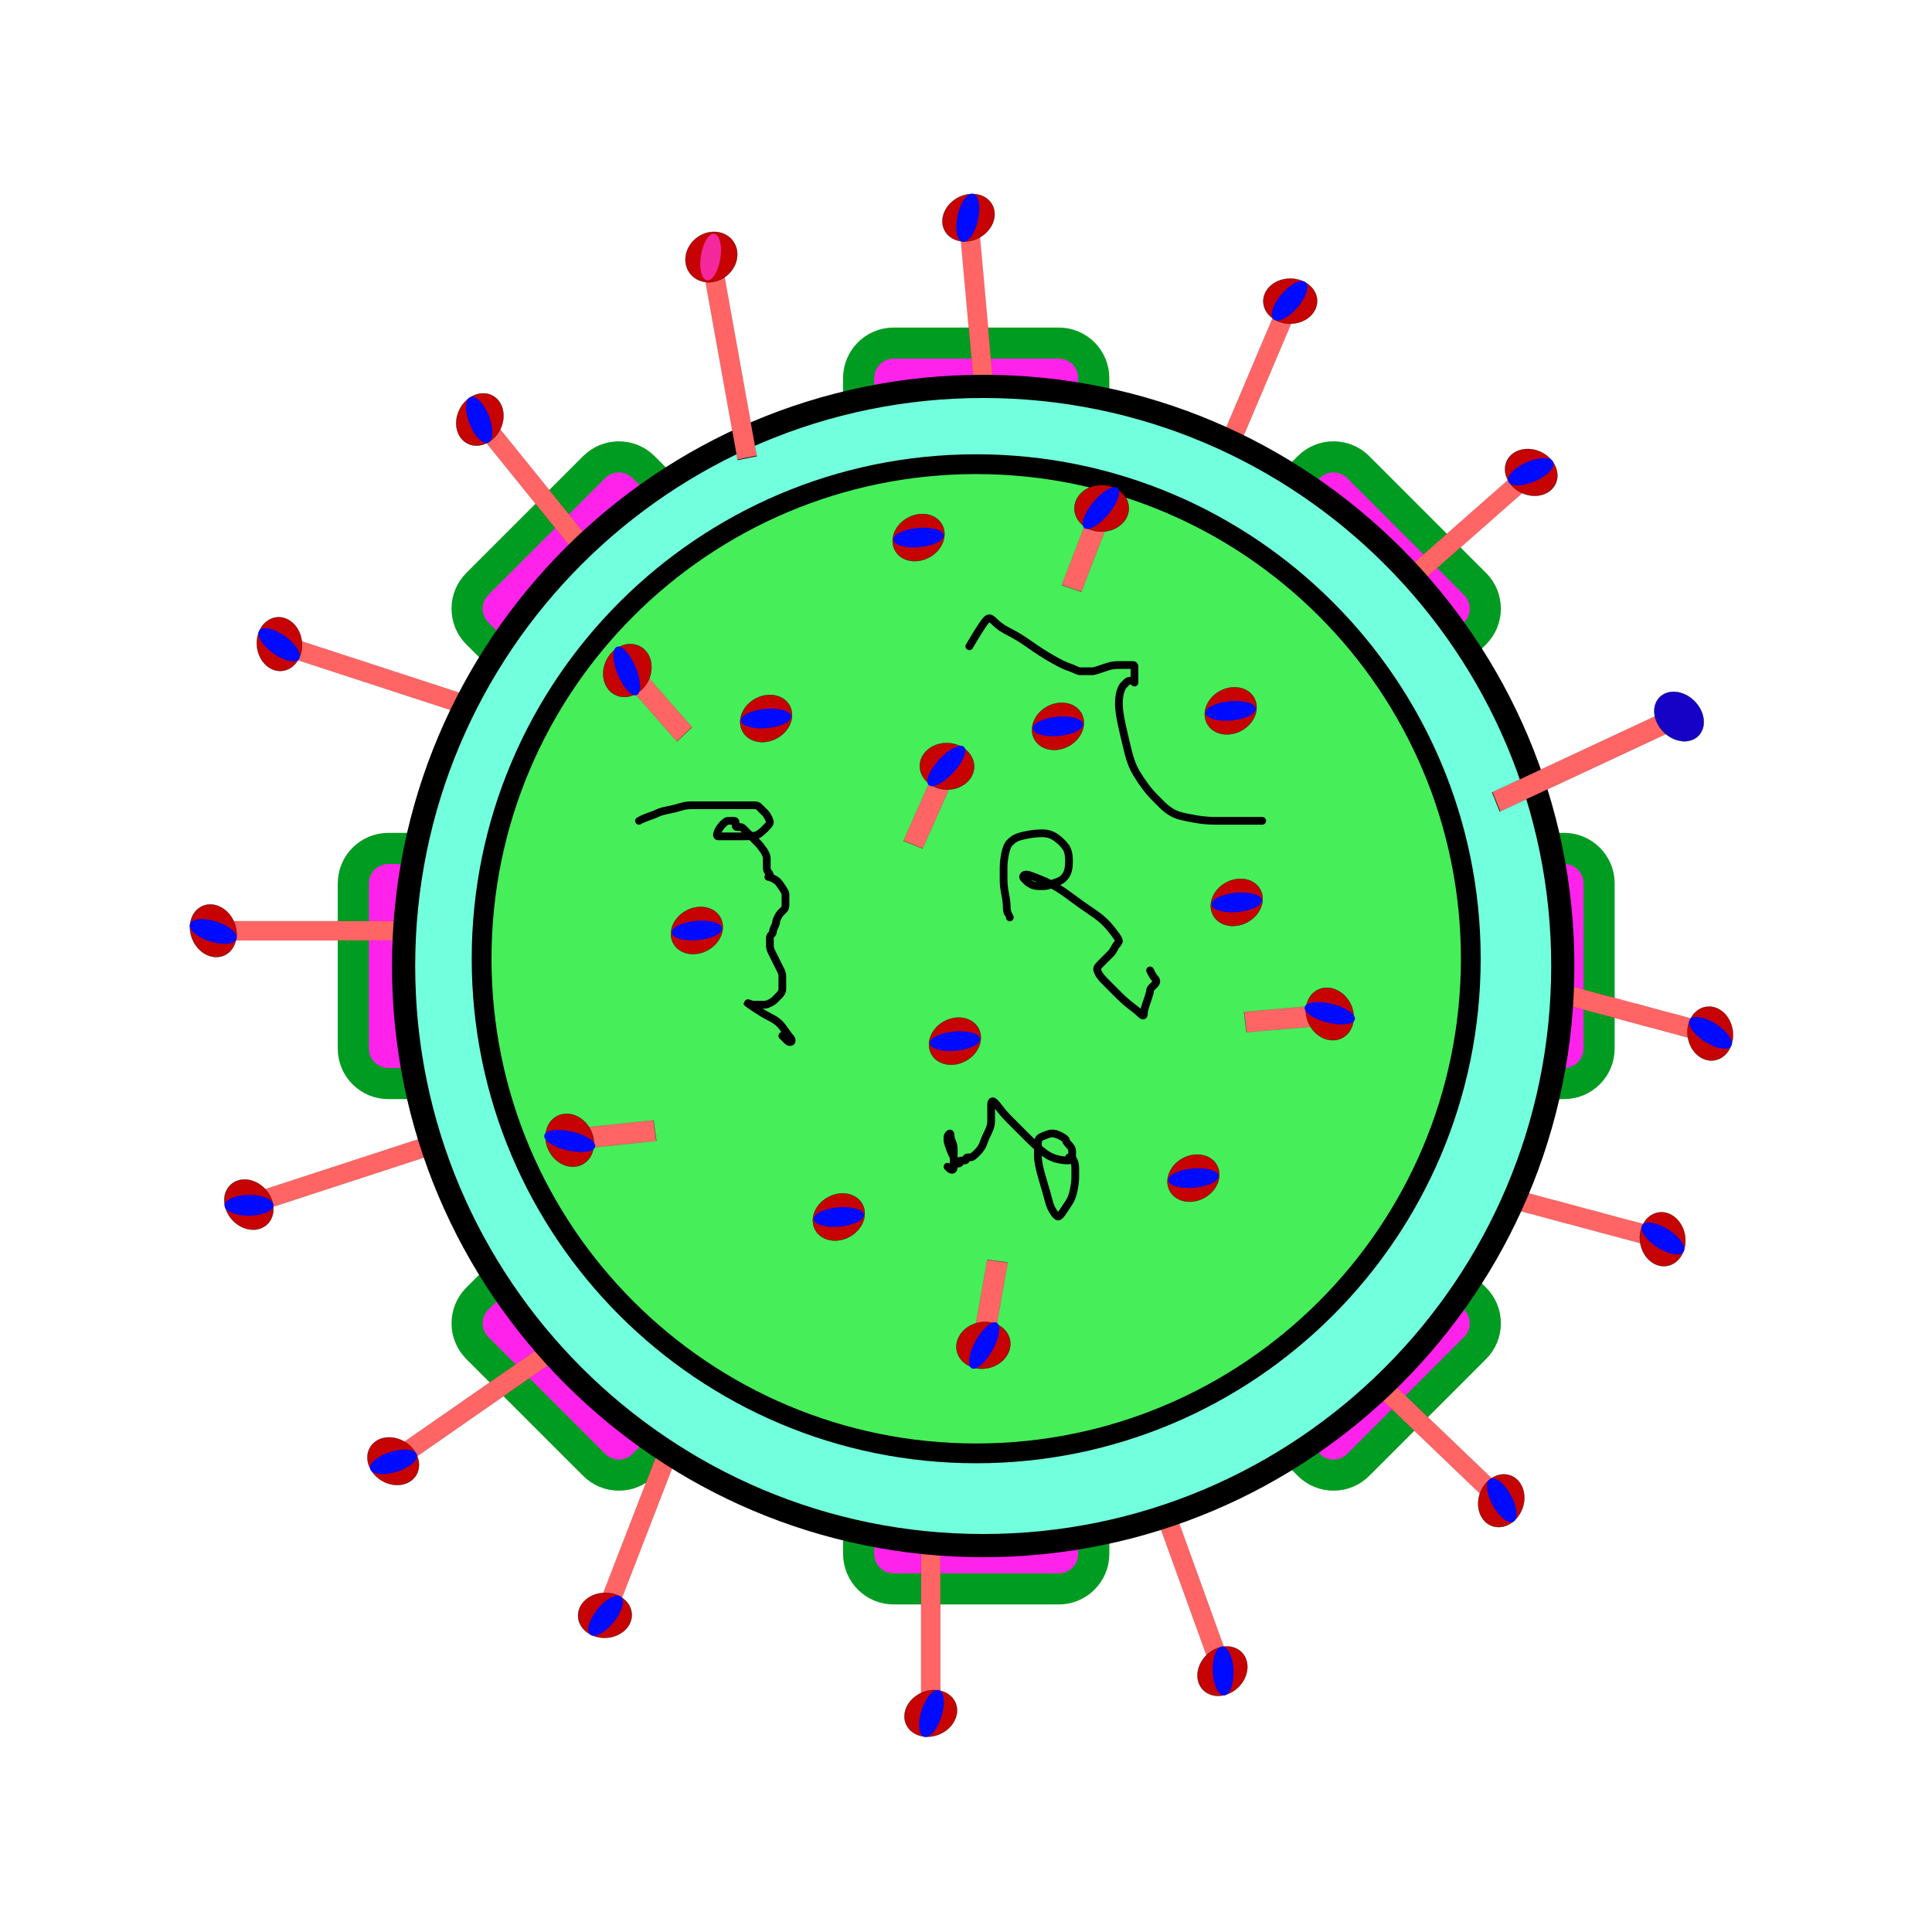 <?xml version="1.0" encoding="UTF-8" standalone="no" ?>
<!DOCTYPE svg PUBLIC "-//W3C//DTD SVG 1.1//EN" "http://www.w3.org/Graphics/SVG/1.1/DTD/svg11.dtd">
<svg xmlns="http://www.w3.org/2000/svg" xmlns:xlink="http://www.w3.org/1999/xlink" version="1.1" width="500" height="500" viewBox="0 0 500 500" xml:space="preserve">
<desc>Created with Fabric.js 4.6.0</desc>
<defs>
</defs>
<g transform="matrix(4.03 0 0 4.03 252.64 250)" id="bhd4nGohdgCaEBeIT55VB"  >
<path style="stroke: rgb(0,156,33); stroke-width: 2; stroke-dasharray: none; stroke-linecap: butt; stroke-dashoffset: 0; stroke-linejoin: miter; stroke-miterlimit: 4; fill: rgb(255,34,235); fill-rule: nonzero; opacity: 1;" vector-effect="non-scaling-stroke"  transform=" translate(-40, -40)" d="M 2.246 47.549 L 13.559 47.549 C 14.398 47.549 15.151 48.073 15.431 48.854 C 15.707 49.619 16.021 50.378 16.366 51.11 C 16.719 51.861 16.558 52.765 15.965 53.358 L 7.965 61.358 C 7.541 61.782 7.307 62.346 7.307 62.946 C 7.307 63.546 7.541 64.11 7.965 64.534 L 15.466 72.035 C 15.89 72.459 16.454 72.693 17.054 72.693 C 17.654 72.693 18.218 72.459 18.642 72.035 L 26.642 64.035 C 27.222 63.455 28.152 63.287 28.89 63.634 C 29.623 63.979 30.383 64.294 31.146 64.568 C 31.926 64.849 32.451 65.602 32.451 66.441 L 32.451 77.754 C 32.451 78.992 33.458 80 34.696 80 L 45.304 80 C 46.542 80 47.55 78.993 47.55 77.754 L 47.55 66.441 C 47.55 65.602 48.074 64.849 48.854 64.568 C 49.618 64.293 50.377 63.979 51.111 63.634 C 51.848 63.287 52.779 63.455 53.359 64.035 L 61.359 72.035 C 61.783 72.459 62.347 72.693 62.947 72.693 C 63.547 72.693 64.111 72.459 64.535 72.035 L 72.036 64.534 C 72.46 64.11 72.694 63.546 72.694 62.946 C 72.694 62.346 72.461 61.782 72.036 61.358 L 64.036 53.358 C 63.443 52.765 63.282 51.861 63.635 51.11 C 63.979 50.378 64.294 49.619 64.569 48.854 C 64.85 48.074 65.603 47.549 66.442 47.549 L 77.755 47.549 C 78.993 47.549 80.001 46.542 80.001 45.303 L 80.001 34.696 C 80.001 33.458 78.994 32.45 77.755 32.45 L 66.441 32.45 C 65.602 32.45 64.849 31.926 64.569 31.145 C 64.293 30.38 63.979 29.621 63.634 28.889 C 63.281 28.138 63.442 27.234 64.035 26.641 L 72.035 18.641 C 72.459 18.217 72.693 17.653 72.693 17.053 C 72.693 16.453 72.459 15.889 72.035 15.465 L 64.534 7.964 C 64.11 7.54 63.546 7.306 62.946 7.306 C 62.346 7.306 61.782 7.54 61.358 7.964 L 53.358 15.964 C 52.778 16.544 51.848 16.712 51.11 16.365 C 50.377 16.02 49.617 15.705 48.854 15.431 C 48.074 15.15 47.549 14.397 47.549 13.558 L 47.549 2.246 C 47.549 1.007 46.542 0 45.304 0 L 34.696 0 C 33.458 0 32.45 1.007 32.45 2.246 L 32.45 13.559 C 32.45 14.398 31.926 15.151 31.146 15.432 C 30.382 15.707 29.623 16.021 28.889 16.366 C 28.152 16.713 27.221 16.545 26.641 15.965 L 18.641 7.965 C 18.217 7.541 17.653 7.307 17.053 7.307 C 16.453 7.307 15.889 7.541 15.465 7.965 L 7.964 15.466 C 7.54 15.89 7.306 16.454 7.306 17.054 C 7.306 17.654 7.539 18.218 7.964 18.642 L 15.964 26.642 C 16.557 27.235 16.718 28.139 16.365 28.89 C 16.021 29.622 15.706 30.381 15.431 31.146 C 15.15 31.926 14.397 32.451 13.558 32.451 L 2.246 32.451 C 1.007 32.451 0 33.458 0 34.696 L 0 45.304 C 0 46.542 1.007 47.549 2.246 47.549 z M 40 27.717 C 46.784 27.717 52.283 33.216 52.283 40 C 52.283 46.784 46.784 52.283 40 52.283 C 33.216 52.283 27.717 46.784 27.717 40 C 27.717 33.216 33.216 27.717 40 27.717 z" stroke-linecap="round" />
</g>
<g transform="matrix(-1 0 0 -1 240.88 421.33)" id="kHhubnODevWu1qW9KseWy"  >
<g style="" vector-effect="non-scaling-stroke"   >
		<g transform="matrix(0.05 0 0 0.5 0 5.3)" id="nSLgAJneGmXhdxNg6vIFZ"  >
<path style="stroke: rgb(0,0,0); stroke-width: 0.33; stroke-dasharray: none; stroke-linecap: butt; stroke-dashoffset: 0; stroke-linejoin: miter; stroke-miterlimit: 4; fill: rgb(255,101,101); fill-rule: nonzero; opacity: 1;" vector-effect="non-scaling-stroke"  transform=" translate(0, 0)" d="M -50 -50 L 50 -50 L 50 50 L -50 50 z" stroke-linecap="round" />
</g>
		<g transform="matrix(0.04 0.11 -0.13 0.05 0 -22.1)" id="aVOWTblaAwhSMB15einoG"  >
<path style="stroke: rgb(0,0,0); stroke-width: 0.5; stroke-dasharray: none; stroke-linecap: butt; stroke-dashoffset: 0; stroke-linejoin: miter; stroke-miterlimit: 4; fill: rgb(198,2,2); fill-rule: nonzero; opacity: 1;" vector-effect="non-scaling-stroke"  transform=" translate(0, 0)" d="M 0 -50 C 27.6 -50 50 -27.6 50 0 C 50 27.6 27.6 50 0 50 C -27.6 50 -50 27.6 -50 0 C -50 -27.6 -27.6 -50 0 -50 z" stroke-linecap="round" />
</g>
		<g transform="matrix(-0.04 0.12 -0.05 -0.02 -0.19 -22.12)" id="9kEraAwZI2Wu5SIgW16mX"  >
<path style="stroke: rgb(0,0,0); stroke-width: 0; stroke-dasharray: none; stroke-linecap: butt; stroke-dashoffset: 0; stroke-linejoin: miter; stroke-miterlimit: 4; fill: rgb(0,10,255); fill-rule: nonzero; opacity: 1;" vector-effect="non-scaling-stroke"  transform=" translate(0, 0)" d="M 0 -50 C 27.6 -50 50 -27.6 50 0 C 50 27.6 27.6 50 0 50 C -27.6 50 -50 27.6 -50 0 C -50 -27.6 -27.6 -50 0 -50 z" stroke-linecap="round" />
</g>
</g>
</g>
<g transform="matrix(0.31 -0.95 0.95 0.31 93.31 173.54)" id="SCatB7tv_Hs4NQ0nlsCys"  >
<g style="" vector-effect="non-scaling-stroke"   >
		<g transform="matrix(0.05 0 0 0.5 0 5.3)" id="BnQeP8KNxg7gZVMpMrneC"  >
<path style="stroke: rgb(0,0,0); stroke-width: 0.33; stroke-dasharray: none; stroke-linecap: butt; stroke-dashoffset: 0; stroke-linejoin: miter; stroke-miterlimit: 4; fill: rgb(255,101,101); fill-rule: nonzero; opacity: 1;" vector-effect="non-scaling-stroke"  transform=" translate(0, 0)" d="M -50 -50 L 50 -50 L 50 50 L -50 50 z" stroke-linecap="round" />
</g>
		<g transform="matrix(0.04 0.11 -0.13 0.05 0 -22.1)" id="vQ6GTkmYfGyMbwul6_Vuq"  >
<path style="stroke: rgb(0,0,0); stroke-width: 0.5; stroke-dasharray: none; stroke-linecap: butt; stroke-dashoffset: 0; stroke-linejoin: miter; stroke-miterlimit: 4; fill: rgb(198,2,2); fill-rule: nonzero; opacity: 1;" vector-effect="non-scaling-stroke"  transform=" translate(0, 0)" d="M 0 -50 C 27.6 -50 50 -27.6 50 0 C 50 27.6 27.6 50 0 50 C -27.6 50 -50 27.6 -50 0 C -50 -27.6 -27.6 -50 0 -50 z" stroke-linecap="round" />
</g>
		<g transform="matrix(-0.04 0.12 -0.05 -0.02 -0.19 -22.12)" id="o5OKtnpaGbTvvO3-vHrxo"  >
<path style="stroke: rgb(0,0,0); stroke-width: 0; stroke-dasharray: none; stroke-linecap: butt; stroke-dashoffset: 0; stroke-linejoin: miter; stroke-miterlimit: 4; fill: rgb(0,10,255); fill-rule: nonzero; opacity: 1;" vector-effect="non-scaling-stroke"  transform=" translate(0, 0)" d="M 0 -50 C 27.6 -50 50 -27.6 50 0 C 50 27.6 27.6 50 0 50 C -27.6 50 -50 27.6 -50 0 C -50 -27.6 -27.6 -50 0 -50 z" stroke-linecap="round" />
</g>
</g>
</g>
<g transform="matrix(-0.31 -0.95 0.95 -0.31 85.4 304.9)" id="tVqwgmXOmqEu_w45zOkJD"  >
<g style="" vector-effect="non-scaling-stroke"   >
		<g transform="matrix(0.05 0 0 0.5 0 5.3)" id="monG1tuGraDyhuFnCrdxA"  >
<path style="stroke: rgb(0,0,0); stroke-width: 0.33; stroke-dasharray: none; stroke-linecap: butt; stroke-dashoffset: 0; stroke-linejoin: miter; stroke-miterlimit: 4; fill: rgb(255,101,101); fill-rule: nonzero; opacity: 1;" vector-effect="non-scaling-stroke"  transform=" translate(0, 0)" d="M -50 -50 L 50 -50 L 50 50 L -50 50 z" stroke-linecap="round" />
</g>
		<g transform="matrix(0.04 0.11 -0.13 0.05 0 -22.1)" id="jtV4s_EeArZ0fEOHGQzLl"  >
<path style="stroke: rgb(0,0,0); stroke-width: 0.5; stroke-dasharray: none; stroke-linecap: butt; stroke-dashoffset: 0; stroke-linejoin: miter; stroke-miterlimit: 4; fill: rgb(198,2,2); fill-rule: nonzero; opacity: 1;" vector-effect="non-scaling-stroke"  transform=" translate(0, 0)" d="M 0 -50 C 27.6 -50 50 -27.6 50 0 C 50 27.6 27.6 50 0 50 C -27.6 50 -50 27.6 -50 0 C -50 -27.6 -27.6 -50 0 -50 z" stroke-linecap="round" />
</g>
		<g transform="matrix(-0.04 0.12 -0.05 -0.02 -0.19 -22.12)" id="sg-Q-vt7C4QNtLbdSKSxe"  >
<path style="stroke: rgb(0,0,0); stroke-width: 0; stroke-dasharray: none; stroke-linecap: butt; stroke-dashoffset: 0; stroke-linejoin: miter; stroke-miterlimit: 4; fill: rgb(0,10,255); fill-rule: nonzero; opacity: 1;" vector-effect="non-scaling-stroke"  transform=" translate(0, 0)" d="M 0 -50 C 27.6 -50 50 -27.6 50 0 C 50 27.6 27.6 50 0 50 C -27.6 50 -50 27.6 -50 0 C -50 -27.6 -27.6 -50 0 -50 z" stroke-linecap="round" />
</g>
</g>
</g>
<g transform="matrix(-0.57 -0.82 0.82 -0.57 119.88 365.56)" id="Gb-kHjEYS0BE3cwspL85F"  >
<g style="" vector-effect="non-scaling-stroke"   >
		<g transform="matrix(0.05 0 0 0.5 0 5.3)" id="oMVFw9gdgA4Q8a6_gTkX9"  >
<path style="stroke: rgb(0,0,0); stroke-width: 0.33; stroke-dasharray: none; stroke-linecap: butt; stroke-dashoffset: 0; stroke-linejoin: miter; stroke-miterlimit: 4; fill: rgb(255,101,101); fill-rule: nonzero; opacity: 1;" vector-effect="non-scaling-stroke"  transform=" translate(0, 0)" d="M -50 -50 L 50 -50 L 50 50 L -50 50 z" stroke-linecap="round" />
</g>
		<g transform="matrix(0.04 0.11 -0.13 0.05 0 -22.1)" id="nuzg6YRFaUE5wR96OmDnK"  >
<path style="stroke: rgb(0,0,0); stroke-width: 0.5; stroke-dasharray: none; stroke-linecap: butt; stroke-dashoffset: 0; stroke-linejoin: miter; stroke-miterlimit: 4; fill: rgb(198,2,2); fill-rule: nonzero; opacity: 1;" vector-effect="non-scaling-stroke"  transform=" translate(0, 0)" d="M 0 -50 C 27.6 -50 50 -27.6 50 0 C 50 27.6 27.6 50 0 50 C -27.6 50 -50 27.6 -50 0 C -50 -27.6 -27.6 -50 0 -50 z" stroke-linecap="round" />
</g>
		<g transform="matrix(-0.04 0.12 -0.05 -0.02 -0.19 -22.12)" id="Tg8GXYTuc_xm8uRFiRLWd"  >
<path style="stroke: rgb(0,0,0); stroke-width: 0; stroke-dasharray: none; stroke-linecap: butt; stroke-dashoffset: 0; stroke-linejoin: miter; stroke-miterlimit: 4; fill: rgb(0,10,255); fill-rule: nonzero; opacity: 1;" vector-effect="non-scaling-stroke"  transform=" translate(0, 0)" d="M 0 -50 C 27.6 -50 50 -27.6 50 0 C 50 27.6 27.6 50 0 50 C -27.6 50 -50 27.6 -50 0 C -50 -27.6 -27.6 -50 0 -50 z" stroke-linecap="round" />
</g>
</g>
</g>
<g transform="matrix(-0.93 -0.36 0.36 -0.93 164.51 397.49)" id="n51gSsYPzzzcTxDWhgSCf"  >
<g style="" vector-effect="non-scaling-stroke"   >
		<g transform="matrix(0.05 0 0 0.5 0 5.3)" id="hGNbD4Ra3lhqulVVJJ155"  >
<path style="stroke: rgb(0,0,0); stroke-width: 0.33; stroke-dasharray: none; stroke-linecap: butt; stroke-dashoffset: 0; stroke-linejoin: miter; stroke-miterlimit: 4; fill: rgb(255,101,101); fill-rule: nonzero; opacity: 1;" vector-effect="non-scaling-stroke"  transform=" translate(0, 0)" d="M -50 -50 L 50 -50 L 50 50 L -50 50 z" stroke-linecap="round" />
</g>
		<g transform="matrix(0.04 0.11 -0.13 0.05 0 -22.1)" id="1uHX5ZvCOIDIhh96VwC4f"  >
<path style="stroke: rgb(0,0,0); stroke-width: 0.5; stroke-dasharray: none; stroke-linecap: butt; stroke-dashoffset: 0; stroke-linejoin: miter; stroke-miterlimit: 4; fill: rgb(198,2,2); fill-rule: nonzero; opacity: 1;" vector-effect="non-scaling-stroke"  transform=" translate(0, 0)" d="M 0 -50 C 27.6 -50 50 -27.6 50 0 C 50 27.6 27.6 50 0 50 C -27.6 50 -50 27.6 -50 0 C -50 -27.6 -27.6 -50 0 -50 z" stroke-linecap="round" />
</g>
		<g transform="matrix(-0.04 0.12 -0.05 -0.02 -0.19 -22.12)" id="cWGQZOHCEqC5ZQU8L9pL8"  >
<path style="stroke: rgb(0,0,0); stroke-width: 0; stroke-dasharray: none; stroke-linecap: butt; stroke-dashoffset: 0; stroke-linejoin: miter; stroke-miterlimit: 4; fill: rgb(0,10,255); fill-rule: nonzero; opacity: 1;" vector-effect="non-scaling-stroke"  transform=" translate(0, 0)" d="M 0 -50 C 27.6 -50 50 -27.6 50 0 C 50 27.6 27.6 50 0 50 C -27.6 50 -50 27.6 -50 0 C -50 -27.6 -27.6 -50 0 -50 z" stroke-linecap="round" />
</g>
</g>
</g>
<g transform="matrix(0 -1 1 0 77.3 240.88)" id="zRSf9Xky3Ce7u9HKqvMwl"  >
<g style="" vector-effect="non-scaling-stroke"   >
		<g transform="matrix(0.05 0 0 0.5 0 5.3)" id="glcBKwaNOniUupSGWrUog"  >
<path style="stroke: rgb(0,0,0); stroke-width: 0.33; stroke-dasharray: none; stroke-linecap: butt; stroke-dashoffset: 0; stroke-linejoin: miter; stroke-miterlimit: 4; fill: rgb(255,101,101); fill-rule: nonzero; opacity: 1;" vector-effect="non-scaling-stroke"  transform=" translate(0, 0)" d="M -50 -50 L 50 -50 L 50 50 L -50 50 z" stroke-linecap="round" />
</g>
		<g transform="matrix(0.04 0.11 -0.13 0.05 0 -22.1)" id="pJOommMcNhGVdMajFy90x"  >
<path style="stroke: rgb(0,0,0); stroke-width: 0.5; stroke-dasharray: none; stroke-linecap: butt; stroke-dashoffset: 0; stroke-linejoin: miter; stroke-miterlimit: 4; fill: rgb(198,2,2); fill-rule: nonzero; opacity: 1;" vector-effect="non-scaling-stroke"  transform=" translate(0, 0)" d="M 0 -50 C 27.6 -50 50 -27.6 50 0 C 50 27.6 27.6 50 0 50 C -27.6 50 -50 27.6 -50 0 C -50 -27.6 -27.6 -50 0 -50 z" stroke-linecap="round" />
</g>
		<g transform="matrix(-0.04 0.12 -0.05 -0.02 -0.19 -22.12)" id="CoaebZIlbiEmNjmayqJ0f"  >
<path style="stroke: rgb(0,0,0); stroke-width: 0; stroke-dasharray: none; stroke-linecap: butt; stroke-dashoffset: 0; stroke-linejoin: miter; stroke-miterlimit: 4; fill: rgb(0,10,255); fill-rule: nonzero; opacity: 1;" vector-effect="non-scaling-stroke"  transform=" translate(0, 0)" d="M 0 -50 C 27.6 -50 50 -27.6 50 0 C 50 27.6 27.6 50 0 50 C -27.6 50 -50 27.6 -50 0 C -50 -27.6 -27.6 -50 0 -50 z" stroke-linecap="round" />
</g>
</g>
</g>
<g transform="matrix(-0.94 0.34 -0.34 -0.94 308.85 411.72)" id="BWZkF4lwXZUBT0BKUuk69"  >
<g style="" vector-effect="non-scaling-stroke"   >
		<g transform="matrix(0.05 0 0 0.5 0 5.3)" id="gR1BjTFTaEbQlrimpzQU5"  >
<path style="stroke: rgb(0,0,0); stroke-width: 0.33; stroke-dasharray: none; stroke-linecap: butt; stroke-dashoffset: 0; stroke-linejoin: miter; stroke-miterlimit: 4; fill: rgb(255,101,101); fill-rule: nonzero; opacity: 1;" vector-effect="non-scaling-stroke"  transform=" translate(0, 0)" d="M -50 -50 L 50 -50 L 50 50 L -50 50 z" stroke-linecap="round" />
</g>
		<g transform="matrix(0.04 0.11 -0.13 0.05 0 -22.1)" id="p3z_3Jmcw1YYf46tehKLz"  >
<path style="stroke: rgb(0,0,0); stroke-width: 0.5; stroke-dasharray: none; stroke-linecap: butt; stroke-dashoffset: 0; stroke-linejoin: miter; stroke-miterlimit: 4; fill: rgb(198,2,2); fill-rule: nonzero; opacity: 1;" vector-effect="non-scaling-stroke"  transform=" translate(0, 0)" d="M 0 -50 C 27.6 -50 50 -27.6 50 0 C 50 27.6 27.6 50 0 50 C -27.6 50 -50 27.6 -50 0 C -50 -27.6 -27.6 -50 0 -50 z" stroke-linecap="round" />
</g>
		<g transform="matrix(-0.04 0.12 -0.05 -0.02 -0.19 -22.12)" id="SOmr4ZZ-91dxj5dmToFhU"  >
<path style="stroke: rgb(0,0,0); stroke-width: 0; stroke-dasharray: none; stroke-linecap: butt; stroke-dashoffset: 0; stroke-linejoin: miter; stroke-miterlimit: 4; fill: rgb(0,10,255); fill-rule: nonzero; opacity: 1;" vector-effect="non-scaling-stroke"  transform=" translate(0, 0)" d="M 0 -50 C 27.6 -50 50 -27.6 50 0 C 50 27.6 27.6 50 0 50 C -27.6 50 -50 27.6 -50 0 C -50 -27.6 -27.6 -50 0 -50 z" stroke-linecap="round" />
</g>
</g>
</g>
<g transform="matrix(-0.69 0.72 -0.72 -0.69 372.61 373.14)" id="QcOc8dZjoNKc6hKXLMFeE"  >
<g style="" vector-effect="non-scaling-stroke"   >
		<g transform="matrix(0.05 0 0 0.5 0 5.3)" id="QPIhppzanZRBqmYPBVl2e"  >
<path style="stroke: rgb(0,0,0); stroke-width: 0.33; stroke-dasharray: none; stroke-linecap: butt; stroke-dashoffset: 0; stroke-linejoin: miter; stroke-miterlimit: 4; fill: rgb(255,101,101); fill-rule: nonzero; opacity: 1;" vector-effect="non-scaling-stroke"  transform=" translate(0, 0)" d="M -50 -50 L 50 -50 L 50 50 L -50 50 z" stroke-linecap="round" />
</g>
		<g transform="matrix(0.04 0.11 -0.13 0.05 0 -22.1)" id="bxMLoo2Pfhog9_C73RmQR"  >
<path style="stroke: rgb(0,0,0); stroke-width: 0.5; stroke-dasharray: none; stroke-linecap: butt; stroke-dashoffset: 0; stroke-linejoin: miter; stroke-miterlimit: 4; fill: rgb(198,2,2); fill-rule: nonzero; opacity: 1;" vector-effect="non-scaling-stroke"  transform=" translate(0, 0)" d="M 0 -50 C 27.6 -50 50 -27.6 50 0 C 50 27.6 27.6 50 0 50 C -27.6 50 -50 27.6 -50 0 C -50 -27.6 -27.6 -50 0 -50 z" stroke-linecap="round" />
</g>
		<g transform="matrix(-0.04 0.12 -0.05 -0.02 -0.19 -22.12)" id="Y8pCuJjHVfDCb-ihs4s1F"  >
<path style="stroke: rgb(0,0,0); stroke-width: 0; stroke-dasharray: none; stroke-linecap: butt; stroke-dashoffset: 0; stroke-linejoin: miter; stroke-miterlimit: 4; fill: rgb(0,10,255); fill-rule: nonzero; opacity: 1;" vector-effect="non-scaling-stroke"  transform=" translate(0, 0)" d="M 0 -50 C 27.6 -50 50 -27.6 50 0 C 50 27.6 27.6 50 0 50 C -27.6 50 -50 27.6 -50 0 C -50 -27.6 -27.6 -50 0 -50 z" stroke-linecap="round" />
</g>
</g>
</g>
<g transform="matrix(-0.26 0.97 -0.97 -0.26 408.85 314.96)" id="NuvEsynON_ztLK3dy9asw"  >
<g style="" vector-effect="non-scaling-stroke"   >
		<g transform="matrix(0.05 0 0 0.5 0 5.3)" id="1BhoCtEpn6pgTaoo8WGAx"  >
<path style="stroke: rgb(0,0,0); stroke-width: 0.33; stroke-dasharray: none; stroke-linecap: butt; stroke-dashoffset: 0; stroke-linejoin: miter; stroke-miterlimit: 4; fill: rgb(255,101,101); fill-rule: nonzero; opacity: 1;" vector-effect="non-scaling-stroke"  transform=" translate(0, 0)" d="M -50 -50 L 50 -50 L 50 50 L -50 50 z" stroke-linecap="round" />
</g>
		<g transform="matrix(0.04 0.11 -0.13 0.05 0 -22.1)" id="4rFiXDpnZaXW6QIFZa4IM"  >
<path style="stroke: rgb(0,0,0); stroke-width: 0.5; stroke-dasharray: none; stroke-linecap: butt; stroke-dashoffset: 0; stroke-linejoin: miter; stroke-miterlimit: 4; fill: rgb(198,2,2); fill-rule: nonzero; opacity: 1;" vector-effect="non-scaling-stroke"  transform=" translate(0, 0)" d="M 0 -50 C 27.6 -50 50 -27.6 50 0 C 50 27.6 27.6 50 0 50 C -27.6 50 -50 27.6 -50 0 C -50 -27.6 -27.6 -50 0 -50 z" stroke-linecap="round" />
</g>
		<g transform="matrix(-0.04 0.12 -0.05 -0.02 -0.19 -22.12)" id="KapbvzxsS1B1dosUMChFF"  >
<path style="stroke: rgb(0,0,0); stroke-width: 0; stroke-dasharray: none; stroke-linecap: butt; stroke-dashoffset: 0; stroke-linejoin: miter; stroke-miterlimit: 4; fill: rgb(0,10,255); fill-rule: nonzero; opacity: 1;" vector-effect="non-scaling-stroke"  transform=" translate(0, 0)" d="M 0 -50 C 27.6 -50 50 -27.6 50 0 C 50 27.6 27.6 50 0 50 C -27.6 50 -50 27.6 -50 0 C -50 -27.6 -27.6 -50 0 -50 z" stroke-linecap="round" />
</g>
</g>
</g>
<g transform="matrix(0.66 0.75 -0.75 0.66 379.7 136.84)" id="k6FT3TE7Rxk29ftv7QjlM"  >
<g style="" vector-effect="non-scaling-stroke"   >
		<g transform="matrix(0.05 0 0 0.5 0 5.3)" id="OnkHomEwTabZHhpjHCC0u"  >
<path style="stroke: rgb(0,0,0); stroke-width: 0.33; stroke-dasharray: none; stroke-linecap: butt; stroke-dashoffset: 0; stroke-linejoin: miter; stroke-miterlimit: 4; fill: rgb(255,101,101); fill-rule: nonzero; opacity: 1;" vector-effect="non-scaling-stroke"  transform=" translate(0, 0)" d="M -50 -50 L 50 -50 L 50 50 L -50 50 z" stroke-linecap="round" />
</g>
		<g transform="matrix(0.04 0.11 -0.13 0.05 0 -22.1)" id="qpcAPiRYpVO6Y2lg8S2Li"  >
<path style="stroke: rgb(0,0,0); stroke-width: 0.5; stroke-dasharray: none; stroke-linecap: butt; stroke-dashoffset: 0; stroke-linejoin: miter; stroke-miterlimit: 4; fill: rgb(198,2,2); fill-rule: nonzero; opacity: 1;" vector-effect="non-scaling-stroke"  transform=" translate(0, 0)" d="M 0 -50 C 27.6 -50 50 -27.6 50 0 C 50 27.6 27.6 50 0 50 C -27.6 50 -50 27.6 -50 0 C -50 -27.6 -27.6 -50 0 -50 z" stroke-linecap="round" />
</g>
		<g transform="matrix(-0.04 0.12 -0.05 -0.02 -0.19 -22.12)" id="B78ovhxgqZM15fhEc1eOa"  >
<path style="stroke: rgb(0,0,0); stroke-width: 0; stroke-dasharray: none; stroke-linecap: butt; stroke-dashoffset: 0; stroke-linejoin: miter; stroke-miterlimit: 4; fill: rgb(0,10,255); fill-rule: nonzero; opacity: 1;" vector-effect="non-scaling-stroke"  transform=" translate(0, 0)" d="M 0 -50 C 27.6 -50 50 -27.6 50 0 C 50 27.6 27.6 50 0 50 C -27.6 50 -50 27.6 -50 0 C -50 -27.6 -27.6 -50 0 -50 z" stroke-linecap="round" />
</g>
</g>
</g>
<g transform="matrix(-0.26 0.97 -0.97 -0.26 421.17 261.74)" id="NqfVekjbU8CgGsCRCxnYQ"  >
<g style="" vector-effect="non-scaling-stroke"   >
		<g transform="matrix(0.05 0 0 0.5 0 5.3)" id="CaLig9e_hrOOrfBe8_5hK"  >
<path style="stroke: rgb(0,0,0); stroke-width: 0.33; stroke-dasharray: none; stroke-linecap: butt; stroke-dashoffset: 0; stroke-linejoin: miter; stroke-miterlimit: 4; fill: rgb(255,101,101); fill-rule: nonzero; opacity: 1;" vector-effect="non-scaling-stroke"  transform=" translate(0, 0)" d="M -50 -50 L 50 -50 L 50 50 L -50 50 z" stroke-linecap="round" />
</g>
		<g transform="matrix(0.04 0.11 -0.13 0.05 0 -22.1)" id="NpR6lMkRDaIa3OWiR2KwS"  >
<path style="stroke: rgb(0,0,0); stroke-width: 0.5; stroke-dasharray: none; stroke-linecap: butt; stroke-dashoffset: 0; stroke-linejoin: miter; stroke-miterlimit: 4; fill: rgb(198,2,2); fill-rule: nonzero; opacity: 1;" vector-effect="non-scaling-stroke"  transform=" translate(0, 0)" d="M 0 -50 C 27.6 -50 50 -27.6 50 0 C 50 27.6 27.6 50 0 50 C -27.6 50 -50 27.6 -50 0 C -50 -27.6 -27.6 -50 0 -50 z" stroke-linecap="round" />
</g>
		<g transform="matrix(-0.04 0.12 -0.05 -0.02 -0.19 -22.12)" id="ct7OLUmTn9y9hxuGWsB3p"  >
<path style="stroke: rgb(0,0,0); stroke-width: 0; stroke-dasharray: none; stroke-linecap: butt; stroke-dashoffset: 0; stroke-linejoin: miter; stroke-miterlimit: 4; fill: rgb(0,10,255); fill-rule: nonzero; opacity: 1;" vector-effect="non-scaling-stroke"  transform=" translate(0, 0)" d="M 0 -50 C 27.6 -50 50 -27.6 50 0 C 50 27.6 27.6 50 0 50 C -27.6 50 -50 27.6 -50 0 C -50 -27.6 -27.6 -50 0 -50 z" stroke-linecap="round" />
</g>
</g>
</g>
<g transform="matrix(0.92 0.39 -0.39 0.92 325.29 98.27)" id="mbdg2e_7pXtw_X37gA8qc"  >
<g style="" vector-effect="non-scaling-stroke"   >
		<g transform="matrix(0.05 0 0 0.5 0 5.3)" id="SZ6upQ5hKq82Slc4HZygG"  >
<path style="stroke: rgb(0,0,0); stroke-width: 0.33; stroke-dasharray: none; stroke-linecap: butt; stroke-dashoffset: 0; stroke-linejoin: miter; stroke-miterlimit: 4; fill: rgb(255,101,101); fill-rule: nonzero; opacity: 1;" vector-effect="non-scaling-stroke"  transform=" translate(0, 0)" d="M -50 -50 L 50 -50 L 50 50 L -50 50 z" stroke-linecap="round" />
</g>
		<g transform="matrix(0.04 0.11 -0.13 0.05 0 -22.1)" id="JA-IfdZDAxkWCS2dl6gB5"  >
<path style="stroke: rgb(0,0,0); stroke-width: 0.5; stroke-dasharray: none; stroke-linecap: butt; stroke-dashoffset: 0; stroke-linejoin: miter; stroke-miterlimit: 4; fill: rgb(198,2,2); fill-rule: nonzero; opacity: 1;" vector-effect="non-scaling-stroke"  transform=" translate(0, 0)" d="M 0 -50 C 27.6 -50 50 -27.6 50 0 C 50 27.6 27.6 50 0 50 C -27.6 50 -50 27.6 -50 0 C -50 -27.6 -27.6 -50 0 -50 z" stroke-linecap="round" />
</g>
		<g transform="matrix(-0.04 0.12 -0.05 -0.02 -0.19 -22.12)" id="yNUV4xCfupzFig0yMVA-6"  >
<path style="stroke: rgb(0,0,0); stroke-width: 0; stroke-dasharray: none; stroke-linecap: butt; stroke-dashoffset: 0; stroke-linejoin: miter; stroke-miterlimit: 4; fill: rgb(0,10,255); fill-rule: nonzero; opacity: 1;" vector-effect="non-scaling-stroke"  transform=" translate(0, 0)" d="M 0 -50 C 27.6 -50 50 -27.6 50 0 C 50 27.6 27.6 50 0 50 C -27.6 50 -50 27.6 -50 0 C -50 -27.6 -27.6 -50 0 -50 z" stroke-linecap="round" />
</g>
</g>
</g>
<g transform="matrix(1 -0.09 0.09 1 252.64 78.45)" id="oNk6qPe1Q4rD7dCd1N2m0"  >
<g style="" vector-effect="non-scaling-stroke"   >
		<g transform="matrix(0.05 0 0 0.5 0 5.3)" id="tgFp1nvaHhzPpAWjd9u6c"  >
<path style="stroke: rgb(0,0,0); stroke-width: 0.33; stroke-dasharray: none; stroke-linecap: butt; stroke-dashoffset: 0; stroke-linejoin: miter; stroke-miterlimit: 4; fill: rgb(255,101,101); fill-rule: nonzero; opacity: 1;" vector-effect="non-scaling-stroke"  transform=" translate(0, 0)" d="M -50 -50 L 50 -50 L 50 50 L -50 50 z" stroke-linecap="round" />
</g>
		<g transform="matrix(0.04 0.11 -0.13 0.05 0 -22.1)" id="8pMEDVhqQGXZEJP6GIZEu"  >
<path style="stroke: rgb(0,0,0); stroke-width: 0.5; stroke-dasharray: none; stroke-linecap: butt; stroke-dashoffset: 0; stroke-linejoin: miter; stroke-miterlimit: 4; fill: rgb(198,2,2); fill-rule: nonzero; opacity: 1;" vector-effect="non-scaling-stroke"  transform=" translate(0, 0)" d="M 0 -50 C 27.6 -50 50 -27.6 50 0 C 50 27.6 27.6 50 0 50 C -27.6 50 -50 27.6 -50 0 C -50 -27.6 -27.6 -50 0 -50 z" stroke-linecap="round" />
</g>
		<g transform="matrix(-0.04 0.12 -0.05 -0.02 -0.19 -22.12)" id="SjohpgaZSj3QlzzSgeawz"  >
<path style="stroke: rgb(0,0,0); stroke-width: 0; stroke-dasharray: none; stroke-linecap: butt; stroke-dashoffset: 0; stroke-linejoin: miter; stroke-miterlimit: 4; fill: rgb(0,10,255); fill-rule: nonzero; opacity: 1;" vector-effect="non-scaling-stroke"  transform=" translate(0, 0)" d="M 0 -50 C 27.6 -50 50 -27.6 50 0 C 50 27.6 27.6 50 0 50 C -27.6 50 -50 27.6 -50 0 C -50 -27.6 -27.6 -50 0 -50 z" stroke-linecap="round" />
</g>
</g>
</g>
<g transform="matrix(0.78 -0.63 0.63 0.78 138.11 125.8)" id="O-5EicJoUEWNdNdVqSKUC"  >
<g style="" vector-effect="non-scaling-stroke"   >
		<g transform="matrix(0.05 0 0 0.5 0 5.3)" id="oFRhUA1NmTw3wGnvrmoTA"  >
<path style="stroke: rgb(0,0,0); stroke-width: 0.33; stroke-dasharray: none; stroke-linecap: butt; stroke-dashoffset: 0; stroke-linejoin: miter; stroke-miterlimit: 4; fill: rgb(255,101,101); fill-rule: nonzero; opacity: 1;" vector-effect="non-scaling-stroke"  transform=" translate(0, 0)" d="M -50 -50 L 50 -50 L 50 50 L -50 50 z" stroke-linecap="round" />
</g>
		<g transform="matrix(0.04 0.11 -0.13 0.05 0 -22.1)" id="4xDcUngSJftcFSV74kDRJ"  >
<path style="stroke: rgb(0,0,0); stroke-width: 0.5; stroke-dasharray: none; stroke-linecap: butt; stroke-dashoffset: 0; stroke-linejoin: miter; stroke-miterlimit: 4; fill: rgb(198,2,2); fill-rule: nonzero; opacity: 1;" vector-effect="non-scaling-stroke"  transform=" translate(0, 0)" d="M 0 -50 C 27.6 -50 50 -27.6 50 0 C 50 27.6 27.6 50 0 50 C -27.6 50 -50 27.6 -50 0 C -50 -27.6 -27.6 -50 0 -50 z" stroke-linecap="round" />
</g>
		<g transform="matrix(-0.04 0.12 -0.05 -0.02 -0.19 -22.12)" id="ZWF6aULPT6Pl12MsJ6pCf"  >
<path style="stroke: rgb(0,0,0); stroke-width: 0; stroke-dasharray: none; stroke-linecap: butt; stroke-dashoffset: 0; stroke-linejoin: miter; stroke-miterlimit: 4; fill: rgb(0,10,255); fill-rule: nonzero; opacity: 1;" vector-effect="non-scaling-stroke"  transform=" translate(0, 0)" d="M 0 -50 C 27.6 -50 50 -27.6 50 0 C 50 27.6 27.6 50 0 50 C -27.6 50 -50 27.6 -50 0 C -50 -27.6 -27.6 -50 0 -50 z" stroke-linecap="round" />
</g>
</g>
</g>
<g transform="matrix(3 0 0 3 254.45 250)" id="fnmwoUTWHQVx1VFSqwP6q"  >
<path style="stroke: rgb(0,0,0); stroke-width: 2; stroke-dasharray: none; stroke-linecap: butt; stroke-dashoffset: 0; stroke-linejoin: miter; stroke-miterlimit: 4; fill: rgb(114,255,221); fill-rule: nonzero; opacity: 1;" vector-effect="non-scaling-stroke"  transform=" translate(0, 0)" d="M 0 -50 C 27.6 -50 50 -27.6 50 0 C 50 27.6 27.6 50 0 50 C -27.6 50 -50 27.6 -50 0 C -50 -27.6 -27.6 -50 0 -50 z" stroke-linecap="round" />
</g>
<g transform="matrix(2.56 0 0 2.56 252.64 248.13)" id="6I67NSSAuwZHu_oTOdZBY"  >
<path style="stroke: rgb(0,0,0); stroke-width: 2; stroke-dasharray: none; stroke-linecap: butt; stroke-dashoffset: 0; stroke-linejoin: miter; stroke-miterlimit: 4; fill: rgb(70,238,89); fill-rule: nonzero; opacity: 1;" vector-effect="non-scaling-stroke"  transform=" translate(0, 0)" d="M 0 -50 C 27.6 -50 50 -27.6 50 0 C 50 27.6 27.6 50 0 50 C -27.6 50 -50 27.6 -50 0 C -50 -27.6 -27.6 -50 0 -50 z" stroke-linecap="round" />
</g>
<g transform="matrix(0.05 -0.01 0.09 0.5 188.86 93.5)" id="RVaPSBvw2wjgNyoYBnJr5"  >
<path style="stroke: rgb(0,0,0); stroke-width: 0.33; stroke-dasharray: none; stroke-linecap: butt; stroke-dashoffset: 0; stroke-linejoin: miter; stroke-miterlimit: 4; fill: rgb(255,101,101); fill-rule: nonzero; opacity: 1;" vector-effect="non-scaling-stroke"  transform=" translate(0, 0)" d="M -50 -50 L 50 -50 L 50 50 L -50 50 z" stroke-linecap="round" />
</g>
<g transform="matrix(0.06 0.11 -0.12 0.07 184.1 66.52)" id="2slza5jqTkgpjhUpuUf12"  >
<path style="stroke: rgb(0,0,0); stroke-width: 0.5; stroke-dasharray: none; stroke-linecap: butt; stroke-dashoffset: 0; stroke-linejoin: miter; stroke-miterlimit: 4; fill: rgb(198,2,2); fill-rule: nonzero; opacity: 1;" vector-effect="non-scaling-stroke"  transform=" translate(0, 0)" d="M 0 -50 C 27.6 -50 50 -27.6 50 0 C 50 27.6 27.6 50 0 50 C -27.6 50 -50 27.6 -50 0 C -50 -27.6 -27.6 -50 0 -50 z" stroke-linecap="round" />
</g>
<g transform="matrix(-0.02 0.12 -0.05 -0.01 183.91 66.53)" id="5aB33An8BYYTIIRDltoha"  >
<path style="stroke: rgb(0,0,0); stroke-width: 0; stroke-dasharray: none; stroke-linecap: butt; stroke-dashoffset: 0; stroke-linejoin: miter; stroke-miterlimit: 4; fill: rgb(244,39,157); fill-rule: nonzero; opacity: 1;" vector-effect="non-scaling-stroke"  transform=" translate(0, 0)" d="M 0 -50 C 27.6 -50 50 -27.6 50 0 C 50 27.6 27.6 50 0 50 C -27.6 50 -50 27.6 -50 0 C -50 -27.6 -27.6 -50 0 -50 z" stroke-linecap="round" />
</g>
<g transform="matrix(0.02 0.05 -0.45 0.21 409.7 197.02)" id="QPg_lQHT7rDWdN6ro0177"  >
<path style="stroke: rgb(0,0,0); stroke-width: 0.33; stroke-dasharray: none; stroke-linecap: butt; stroke-dashoffset: 0; stroke-linejoin: miter; stroke-miterlimit: 4; fill: rgb(255,101,101); fill-rule: nonzero; opacity: 1;" vector-effect="non-scaling-stroke"  transform=" translate(0, 0)" d="M -50 -50 L 50 -50 L 50 50 L -50 50 z" stroke-linecap="round" />
</g>
<g transform="matrix(-0.08 0.08 -0.1 -0.1 434.53 185.44)" id="M-5Efb-LKnFOOiF9jkjho"  >
<path style="stroke: rgb(0,0,0); stroke-width: 0.5; stroke-dasharray: none; stroke-linecap: butt; stroke-dashoffset: 0; stroke-linejoin: miter; stroke-miterlimit: 4; fill: rgb(21,2,198); fill-rule: nonzero; opacity: 1;" vector-effect="non-scaling-stroke"  transform=" translate(0, 0)" d="M 0 -50 C 27.6 -50 50 -27.6 50 0 C 50 27.6 27.6 50 0 50 C -27.6 50 -50 27.6 -50 0 C -50 -27.6 -27.6 -50 0 -50 z" stroke-linecap="round" />
</g>
<g transform="matrix(1 0 0 1 320.06 233.54)" id="9sJkR39-bbxbDZIICwn0j"  >
<g style="" vector-effect="non-scaling-stroke"   >
		<g transform="matrix(0.06 0.1 -0.12 0.07 0 0)" id="9xX9liZfh3U1umn66xaoq"  >
<path style="stroke: rgb(0,0,0); stroke-width: 0.5; stroke-dasharray: none; stroke-linecap: butt; stroke-dashoffset: 0; stroke-linejoin: miter; stroke-miterlimit: 4; fill: rgb(198,2,2); fill-rule: nonzero; opacity: 1;" vector-effect="non-scaling-stroke"  transform=" translate(0, 0)" d="M 0 -50 C 27.6 -50 50 -27.6 50 0 C 50 27.6 27.6 50 0 50 C -27.6 50 -50 27.6 -50 0 C -50 -27.6 -27.6 -50 0 -50 z" stroke-linecap="round" />
</g>
		<g transform="matrix(-0.13 0.01 0 -0.05 0 0)" id="OtF-CeJJ0G-MgV_psYZXt"  >
<path style="stroke: rgb(0,0,0); stroke-width: 0; stroke-dasharray: none; stroke-linecap: butt; stroke-dashoffset: 0; stroke-linejoin: miter; stroke-miterlimit: 4; fill: rgb(0,10,255); fill-rule: nonzero; opacity: 1;" vector-effect="non-scaling-stroke"  transform=" translate(0, 0)" d="M 0 -50 C 27.6 -50 50 -27.6 50 0 C 50 27.6 27.6 50 0 50 C -27.6 50 -50 27.6 -50 0 C -50 -27.6 -27.6 -50 0 -50 z" stroke-linecap="round" />
</g>
</g>
</g>
<g transform="matrix(1 0 0 1 198.27 185.95)" id="fms6QuvUxdtroFxbExSm8"  >
<g style="" vector-effect="non-scaling-stroke"   >
		<g transform="matrix(0.06 0.1 -0.12 0.07 0 0)" id="PN_Cb6IPb3I4cJcCthFy5"  >
<path style="stroke: rgb(0,0,0); stroke-width: 0.5; stroke-dasharray: none; stroke-linecap: butt; stroke-dashoffset: 0; stroke-linejoin: miter; stroke-miterlimit: 4; fill: rgb(198,2,2); fill-rule: nonzero; opacity: 1;" vector-effect="non-scaling-stroke"  transform=" translate(0, 0)" d="M 0 -50 C 27.6 -50 50 -27.6 50 0 C 50 27.6 27.6 50 0 50 C -27.6 50 -50 27.6 -50 0 C -50 -27.6 -27.6 -50 0 -50 z" stroke-linecap="round" />
</g>
		<g transform="matrix(-0.13 0.01 0 -0.05 0 0)" id="4iZTepKjVaD49ogVFS19Y"  >
<path style="stroke: rgb(0,0,0); stroke-width: 0; stroke-dasharray: none; stroke-linecap: butt; stroke-dashoffset: 0; stroke-linejoin: miter; stroke-miterlimit: 4; fill: rgb(0,10,255); fill-rule: nonzero; opacity: 1;" vector-effect="non-scaling-stroke"  transform=" translate(0, 0)" d="M 0 -50 C 27.6 -50 50 -27.6 50 0 C 50 27.6 27.6 50 0 50 C -27.6 50 -50 27.6 -50 0 C -50 -27.6 -27.6 -50 0 -50 z" stroke-linecap="round" />
</g>
</g>
</g>
<g transform="matrix(1 0 0 1 273.8 187.98)" id="pK_rlXD_YCKovVP1U0Xoo"  >
<g style="" vector-effect="non-scaling-stroke"   >
		<g transform="matrix(0.06 0.1 -0.12 0.07 0 0)" id="AKJh2Z1AUqxoV85E4txHV"  >
<path style="stroke: rgb(0,0,0); stroke-width: 0.5; stroke-dasharray: none; stroke-linecap: butt; stroke-dashoffset: 0; stroke-linejoin: miter; stroke-miterlimit: 4; fill: rgb(198,2,2); fill-rule: nonzero; opacity: 1;" vector-effect="non-scaling-stroke"  transform=" translate(0, 0)" d="M 0 -50 C 27.6 -50 50 -27.6 50 0 C 50 27.6 27.6 50 0 50 C -27.6 50 -50 27.6 -50 0 C -50 -27.6 -27.6 -50 0 -50 z" stroke-linecap="round" />
</g>
		<g transform="matrix(-0.13 0.01 0 -0.05 0 0)" id="bghni7LtmYFD-0oyVgqzA"  >
<path style="stroke: rgb(0,0,0); stroke-width: 0; stroke-dasharray: none; stroke-linecap: butt; stroke-dashoffset: 0; stroke-linejoin: miter; stroke-miterlimit: 4; fill: rgb(0,10,255); fill-rule: nonzero; opacity: 1;" vector-effect="non-scaling-stroke"  transform=" translate(0, 0)" d="M 0 -50 C 27.6 -50 50 -27.6 50 0 C 50 27.6 27.6 50 0 50 C -27.6 50 -50 27.6 -50 0 C -50 -27.6 -27.6 -50 0 -50 z" stroke-linecap="round" />
</g>
</g>
</g>
<g transform="matrix(1 0 0 1 247.13 269.45)" id="DQMx5ibAdCiz9yhrfD1Rd"  >
<g style="" vector-effect="non-scaling-stroke"   >
		<g transform="matrix(0.06 0.1 -0.12 0.07 0 0)" id="BNuHTbOtC6hlbvydbZd3H"  >
<path style="stroke: rgb(0,0,0); stroke-width: 0.5; stroke-dasharray: none; stroke-linecap: butt; stroke-dashoffset: 0; stroke-linejoin: miter; stroke-miterlimit: 4; fill: rgb(198,2,2); fill-rule: nonzero; opacity: 1;" vector-effect="non-scaling-stroke"  transform=" translate(0, 0)" d="M 0 -50 C 27.6 -50 50 -27.6 50 0 C 50 27.6 27.6 50 0 50 C -27.6 50 -50 27.6 -50 0 C -50 -27.6 -27.6 -50 0 -50 z" stroke-linecap="round" />
</g>
		<g transform="matrix(-0.13 0.01 0 -0.05 0 0)" id="VpZ3DdKtMycrBCse2fnYO"  >
<path style="stroke: rgb(0,0,0); stroke-width: 0; stroke-dasharray: none; stroke-linecap: butt; stroke-dashoffset: 0; stroke-linejoin: miter; stroke-miterlimit: 4; fill: rgb(0,10,255); fill-rule: nonzero; opacity: 1;" vector-effect="non-scaling-stroke"  transform=" translate(0, 0)" d="M 0 -50 C 27.6 -50 50 -27.6 50 0 C 50 27.6 27.6 50 0 50 C -27.6 50 -50 27.6 -50 0 C -50 -27.6 -27.6 -50 0 -50 z" stroke-linecap="round" />
</g>
</g>
</g>
<g transform="matrix(1 0 0 1 180.35 240.81)" id="tftgUnPWGRUDdx-u96LHu"  >
<g style="" vector-effect="non-scaling-stroke"   >
		<g transform="matrix(0.06 0.1 -0.12 0.07 0 0)" id="GIUU5n2DqeHyUT8u14qRQ"  >
<path style="stroke: rgb(0,0,0); stroke-width: 0.5; stroke-dasharray: none; stroke-linecap: butt; stroke-dashoffset: 0; stroke-linejoin: miter; stroke-miterlimit: 4; fill: rgb(198,2,2); fill-rule: nonzero; opacity: 1;" vector-effect="non-scaling-stroke"  transform=" translate(0, 0)" d="M 0 -50 C 27.6 -50 50 -27.6 50 0 C 50 27.6 27.6 50 0 50 C -27.6 50 -50 27.6 -50 0 C -50 -27.6 -27.6 -50 0 -50 z" stroke-linecap="round" />
</g>
		<g transform="matrix(-0.13 0.01 0 -0.05 0 0)" id="oMhwZmfEMLqDUxdyyWat5"  >
<path style="stroke: rgb(0,0,0); stroke-width: 0; stroke-dasharray: none; stroke-linecap: butt; stroke-dashoffset: 0; stroke-linejoin: miter; stroke-miterlimit: 4; fill: rgb(0,10,255); fill-rule: nonzero; opacity: 1;" vector-effect="non-scaling-stroke"  transform=" translate(0, 0)" d="M 0 -50 C 27.6 -50 50 -27.6 50 0 C 50 27.6 27.6 50 0 50 C -27.6 50 -50 27.6 -50 0 C -50 -27.6 -27.6 -50 0 -50 z" stroke-linecap="round" />
</g>
</g>
</g>
<g transform="matrix(1 0 0 1 217.08 314.96)" id="Dyn_f6zCqxpOPEu6_hs0v"  >
<g style="" vector-effect="non-scaling-stroke"   >
		<g transform="matrix(0.06 0.1 -0.12 0.07 0 0)" id="rxMyVEikHY5YKmk4l1BL3"  >
<path style="stroke: rgb(0,0,0); stroke-width: 0.5; stroke-dasharray: none; stroke-linecap: butt; stroke-dashoffset: 0; stroke-linejoin: miter; stroke-miterlimit: 4; fill: rgb(198,2,2); fill-rule: nonzero; opacity: 1;" vector-effect="non-scaling-stroke"  transform=" translate(0, 0)" d="M 0 -50 C 27.6 -50 50 -27.6 50 0 C 50 27.6 27.6 50 0 50 C -27.6 50 -50 27.6 -50 0 C -50 -27.6 -27.6 -50 0 -50 z" stroke-linecap="round" />
</g>
		<g transform="matrix(-0.13 0.01 0 -0.05 0 0)" id="TBL_lnSKQ8tckq0KATyHr"  >
<path style="stroke: rgb(0,0,0); stroke-width: 0; stroke-dasharray: none; stroke-linecap: butt; stroke-dashoffset: 0; stroke-linejoin: miter; stroke-miterlimit: 4; fill: rgb(0,10,255); fill-rule: nonzero; opacity: 1;" vector-effect="non-scaling-stroke"  transform=" translate(0, 0)" d="M 0 -50 C 27.6 -50 50 -27.6 50 0 C 50 27.6 27.6 50 0 50 C -27.6 50 -50 27.6 -50 0 C -50 -27.6 -27.6 -50 0 -50 z" stroke-linecap="round" />
</g>
</g>
</g>
<g transform="matrix(1 0 0 1 308.85 304.9)" id="23qk8HnMbWDiGgfYR1vbI"  >
<g style="" vector-effect="non-scaling-stroke"   >
		<g transform="matrix(0.06 0.1 -0.12 0.07 0 0)" id="ufLHYBvSiwlvqn_Cob32J"  >
<path style="stroke: rgb(0,0,0); stroke-width: 0.5; stroke-dasharray: none; stroke-linecap: butt; stroke-dashoffset: 0; stroke-linejoin: miter; stroke-miterlimit: 4; fill: rgb(198,2,2); fill-rule: nonzero; opacity: 1;" vector-effect="non-scaling-stroke"  transform=" translate(0, 0)" d="M 0 -50 C 27.6 -50 50 -27.6 50 0 C 50 27.6 27.6 50 0 50 C -27.6 50 -50 27.6 -50 0 C -50 -27.6 -27.6 -50 0 -50 z" stroke-linecap="round" />
</g>
		<g transform="matrix(-0.13 0.01 0 -0.05 0 0)" id="-GJubg8eFTdqm0le1HHvj"  >
<path style="stroke: rgb(0,0,0); stroke-width: 0; stroke-dasharray: none; stroke-linecap: butt; stroke-dashoffset: 0; stroke-linejoin: miter; stroke-miterlimit: 4; fill: rgb(0,10,255); fill-rule: nonzero; opacity: 1;" vector-effect="non-scaling-stroke"  transform=" translate(0, 0)" d="M 0 -50 C 27.6 -50 50 -27.6 50 0 C 50 27.6 27.6 50 0 50 C -27.6 50 -50 27.6 -50 0 C -50 -27.6 -27.6 -50 0 -50 z" stroke-linecap="round" />
</g>
</g>
</g>
<g transform="matrix(1 0 0 1 318.5 183.97)" id="Ov-14dSG02PwzstnNTrkB"  >
<g style="" vector-effect="non-scaling-stroke"   >
		<g transform="matrix(0.06 0.1 -0.12 0.07 0 0)" id="LD03UwC2cQulhOym_iqqX"  >
<path style="stroke: rgb(0,0,0); stroke-width: 0.5; stroke-dasharray: none; stroke-linecap: butt; stroke-dashoffset: 0; stroke-linejoin: miter; stroke-miterlimit: 4; fill: rgb(198,2,2); fill-rule: nonzero; opacity: 1;" vector-effect="non-scaling-stroke"  transform=" translate(0, 0)" d="M 0 -50 C 27.6 -50 50 -27.6 50 0 C 50 27.6 27.6 50 0 50 C -27.6 50 -50 27.6 -50 0 C -50 -27.6 -27.6 -50 0 -50 z" stroke-linecap="round" />
</g>
		<g transform="matrix(-0.13 0.01 0 -0.05 0 0)" id="RHmTwyfujXRDLeqP7Yrvb"  >
<path style="stroke: rgb(0,0,0); stroke-width: 0; stroke-dasharray: none; stroke-linecap: butt; stroke-dashoffset: 0; stroke-linejoin: miter; stroke-miterlimit: 4; fill: rgb(0,10,255); fill-rule: nonzero; opacity: 1;" vector-effect="non-scaling-stroke"  transform=" translate(0, 0)" d="M 0 -50 C 27.6 -50 50 -27.6 50 0 C 50 27.6 27.6 50 0 50 C -27.6 50 -50 27.6 -50 0 C -50 -27.6 -27.6 -50 0 -50 z" stroke-linecap="round" />
</g>
</g>
</g>
<g transform="matrix(1 0 0 1 237.72 139.12)" id="kWD1gfQLHLN-kOLLZpSSA"  >
<g style="" vector-effect="non-scaling-stroke"   >
		<g transform="matrix(0.06 0.1 -0.12 0.07 0 0)" id="514HnG4ExBlQ3N5MsPnJa"  >
<path style="stroke: rgb(0,0,0); stroke-width: 0.5; stroke-dasharray: none; stroke-linecap: butt; stroke-dashoffset: 0; stroke-linejoin: miter; stroke-miterlimit: 4; fill: rgb(198,2,2); fill-rule: nonzero; opacity: 1;" vector-effect="non-scaling-stroke"  transform=" translate(0, 0)" d="M 0 -50 C 27.6 -50 50 -27.6 50 0 C 50 27.6 27.6 50 0 50 C -27.6 50 -50 27.6 -50 0 C -50 -27.6 -27.6 -50 0 -50 z" stroke-linecap="round" />
</g>
		<g transform="matrix(-0.13 0.01 0 -0.05 0 0)" id="n8ln31OEcxcGDJiXvF2fb"  >
<path style="stroke: rgb(0,0,0); stroke-width: 0; stroke-dasharray: none; stroke-linecap: butt; stroke-dashoffset: 0; stroke-linejoin: miter; stroke-miterlimit: 4; fill: rgb(0,10,255); fill-rule: nonzero; opacity: 1;" vector-effect="non-scaling-stroke"  transform=" translate(0, 0)" d="M 0 -50 C 27.6 -50 50 -27.6 50 0 C 50 27.6 27.6 50 0 50 C -27.6 50 -50 27.6 -50 0 C -50 -27.6 -27.6 -50 0 -50 z" stroke-linecap="round" />
</g>
</g>
</g>
<g transform="matrix(1 0 0 1 243.28 205.79)" id="1m4SFjV591XsXta83LPMi"  >
<g style="" vector-effect="non-scaling-stroke"   >
		<g transform="matrix(0.05 0.02 -0.08 0.18 -2.99 3.82)" id="Gn5cHMM-EKL8BltXAb3MJ"  >
<path style="stroke: rgb(0,0,0); stroke-width: 0.33; stroke-dasharray: none; stroke-linecap: butt; stroke-dashoffset: 0; stroke-linejoin: miter; stroke-miterlimit: 4; fill: rgb(255,101,101); fill-rule: nonzero; opacity: 1;" vector-effect="non-scaling-stroke"  transform=" translate(0, 0)" d="M -50 -50 L 50 -50 L 50 50 L -50 50 z" stroke-linecap="round" />
</g>
		<g transform="matrix(-0.01 0.12 -0.14 -0.01 1.8 -7.47)" id="cYoF9yL5AxVKkhnUcmFuo"  >
<path style="stroke: rgb(0,0,0); stroke-width: 0.5; stroke-dasharray: none; stroke-linecap: butt; stroke-dashoffset: 0; stroke-linejoin: miter; stroke-miterlimit: 4; fill: rgb(198,2,2); fill-rule: nonzero; opacity: 1;" vector-effect="non-scaling-stroke"  transform=" translate(0, 0)" d="M 0 -50 C 27.6 -50 50 -27.6 50 0 C 50 27.6 27.6 50 0 50 C -27.6 50 -50 27.6 -50 0 C -50 -27.6 -27.6 -50 0 -50 z" stroke-linecap="round" />
</g>
		<g transform="matrix(-0.09 0.1 -0.04 -0.03 1.63 -7.56)" id="WOVX6IS174m6iXhhX67et"  >
<path style="stroke: rgb(0,0,0); stroke-width: 0; stroke-dasharray: none; stroke-linecap: butt; stroke-dashoffset: 0; stroke-linejoin: miter; stroke-miterlimit: 4; fill: rgb(0,10,255); fill-rule: nonzero; opacity: 1;" vector-effect="non-scaling-stroke"  transform=" translate(0, 0)" d="M 0 -50 C 27.6 -50 50 -27.6 50 0 C 50 27.6 27.6 50 0 50 C -27.6 50 -50 27.6 -50 0 C -50 -27.6 -27.6 -50 0 -50 z" stroke-linecap="round" />
</g>
</g>
</g>
<g transform="matrix(0.42 -0.91 0.91 0.42 168.4 178.3)" id="rvTeKf5TxakITrrULoWTC"  >
<g style="" vector-effect="non-scaling-stroke"   >
		<g transform="matrix(0.05 0.02 -0.08 0.18 -2.99 3.82)" id="ijjpxABHwvFlcBUB09LBr"  >
<path style="stroke: rgb(0,0,0); stroke-width: 0.33; stroke-dasharray: none; stroke-linecap: butt; stroke-dashoffset: 0; stroke-linejoin: miter; stroke-miterlimit: 4; fill: rgb(255,101,101); fill-rule: nonzero; opacity: 1;" vector-effect="non-scaling-stroke"  transform=" translate(0, 0)" d="M -50 -50 L 50 -50 L 50 50 L -50 50 z" stroke-linecap="round" />
</g>
		<g transform="matrix(-0.01 0.12 -0.14 -0.01 1.8 -7.47)" id="7YIxrA08ZZrVGt0OwqQls"  >
<path style="stroke: rgb(0,0,0); stroke-width: 0.5; stroke-dasharray: none; stroke-linecap: butt; stroke-dashoffset: 0; stroke-linejoin: miter; stroke-miterlimit: 4; fill: rgb(198,2,2); fill-rule: nonzero; opacity: 1;" vector-effect="non-scaling-stroke"  transform=" translate(0, 0)" d="M 0 -50 C 27.6 -50 50 -27.6 50 0 C 50 27.6 27.6 50 0 50 C -27.6 50 -50 27.6 -50 0 C -50 -27.6 -27.6 -50 0 -50 z" stroke-linecap="round" />
</g>
		<g transform="matrix(-0.09 0.1 -0.04 -0.03 1.63 -7.56)" id="9TegPxluuGX-1XDe_0WkZ"  >
<path style="stroke: rgb(0,0,0); stroke-width: 0; stroke-dasharray: none; stroke-linecap: butt; stroke-dashoffset: 0; stroke-linejoin: miter; stroke-miterlimit: 4; fill: rgb(0,10,255); fill-rule: nonzero; opacity: 1;" vector-effect="non-scaling-stroke"  transform=" translate(0, 0)" d="M 0 -50 C 27.6 -50 50 -27.6 50 0 C 50 27.6 27.6 50 0 50 C -27.6 50 -50 27.6 -50 0 C -50 -27.6 -27.6 -50 0 -50 z" stroke-linecap="round" />
</g>
</g>
</g>
<g transform="matrix(-0.5 -0.87 0.87 -0.5 154.84 292.93)" id="2R6dO3c-69iax5rkxbv1y"  >
<g style="" vector-effect="non-scaling-stroke"   >
		<g transform="matrix(0.05 0.02 -0.08 0.18 -2.99 3.82)" id="TXUCWhpuAva-bCiYBI8ED"  >
<path style="stroke: rgb(0,0,0); stroke-width: 0.33; stroke-dasharray: none; stroke-linecap: butt; stroke-dashoffset: 0; stroke-linejoin: miter; stroke-miterlimit: 4; fill: rgb(255,101,101); fill-rule: nonzero; opacity: 1;" vector-effect="non-scaling-stroke"  transform=" translate(0, 0)" d="M -50 -50 L 50 -50 L 50 50 L -50 50 z" stroke-linecap="round" />
</g>
		<g transform="matrix(-0.01 0.12 -0.14 -0.01 1.8 -7.47)" id="4iBKjhTTA1S3k2aQg3p5W"  >
<path style="stroke: rgb(0,0,0); stroke-width: 0.5; stroke-dasharray: none; stroke-linecap: butt; stroke-dashoffset: 0; stroke-linejoin: miter; stroke-miterlimit: 4; fill: rgb(198,2,2); fill-rule: nonzero; opacity: 1;" vector-effect="non-scaling-stroke"  transform=" translate(0, 0)" d="M 0 -50 C 27.6 -50 50 -27.6 50 0 C 50 27.6 27.6 50 0 50 C -27.6 50 -50 27.6 -50 0 C -50 -27.6 -27.6 -50 0 -50 z" stroke-linecap="round" />
</g>
		<g transform="matrix(-0.09 0.1 -0.04 -0.03 1.63 -7.56)" id="GaLxGA0I158xA_RevDyJk"  >
<path style="stroke: rgb(0,0,0); stroke-width: 0; stroke-dasharray: none; stroke-linecap: butt; stroke-dashoffset: 0; stroke-linejoin: miter; stroke-miterlimit: 4; fill: rgb(0,10,255); fill-rule: nonzero; opacity: 1;" vector-effect="non-scaling-stroke"  transform=" translate(0, 0)" d="M 0 -50 C 27.6 -50 50 -27.6 50 0 C 50 27.6 27.6 50 0 50 C -27.6 50 -50 27.6 -50 0 C -50 -27.6 -27.6 -50 0 -50 z" stroke-linecap="round" />
</g>
</g>
</g>
<g transform="matrix(-0.97 0.24 -0.24 -0.97 254.45 340.49)" id="57D40NNX7TUn2xF0ojR6J"  >
<g style="" vector-effect="non-scaling-stroke"   >
		<g transform="matrix(0.05 0.02 -0.08 0.18 -2.99 3.82)" id="l2_knkFGcXXWfjeHjKMYX"  >
<path style="stroke: rgb(0,0,0); stroke-width: 0.33; stroke-dasharray: none; stroke-linecap: butt; stroke-dashoffset: 0; stroke-linejoin: miter; stroke-miterlimit: 4; fill: rgb(255,101,101); fill-rule: nonzero; opacity: 1;" vector-effect="non-scaling-stroke"  transform=" translate(0, 0)" d="M -50 -50 L 50 -50 L 50 50 L -50 50 z" stroke-linecap="round" />
</g>
		<g transform="matrix(-0.01 0.12 -0.14 -0.01 1.8 -7.47)" id="mq_6OuoGhMsm0RxzW97tj"  >
<path style="stroke: rgb(0,0,0); stroke-width: 0.5; stroke-dasharray: none; stroke-linecap: butt; stroke-dashoffset: 0; stroke-linejoin: miter; stroke-miterlimit: 4; fill: rgb(198,2,2); fill-rule: nonzero; opacity: 1;" vector-effect="non-scaling-stroke"  transform=" translate(0, 0)" d="M 0 -50 C 27.6 -50 50 -27.6 50 0 C 50 27.6 27.6 50 0 50 C -27.6 50 -50 27.6 -50 0 C -50 -27.6 -27.6 -50 0 -50 z" stroke-linecap="round" />
</g>
		<g transform="matrix(-0.09 0.1 -0.04 -0.03 1.63 -7.56)" id="UP1Bwry2zfnFJUeAbIxFG"  >
<path style="stroke: rgb(0,0,0); stroke-width: 0; stroke-dasharray: none; stroke-linecap: butt; stroke-dashoffset: 0; stroke-linejoin: miter; stroke-miterlimit: 4; fill: rgb(0,10,255); fill-rule: nonzero; opacity: 1;" vector-effect="non-scaling-stroke"  transform=" translate(0, 0)" d="M 0 -50 C 27.6 -50 50 -27.6 50 0 C 50 27.6 27.6 50 0 50 C -27.6 50 -50 27.6 -50 0 C -50 -27.6 -27.6 -50 0 -50 z" stroke-linecap="round" />
</g>
</g>
</g>
<g transform="matrix(0.48 0.87 -0.87 0.48 336.79 264.44)" id="956aJZ5jBjtWUYL2wAeNU"  >
<g style="" vector-effect="non-scaling-stroke"   >
		<g transform="matrix(0.05 0.02 -0.08 0.18 -2.99 3.82)" id="OKdqof3p9I9f7zdZccRAp"  >
<path style="stroke: rgb(0,0,0); stroke-width: 0.33; stroke-dasharray: none; stroke-linecap: butt; stroke-dashoffset: 0; stroke-linejoin: miter; stroke-miterlimit: 4; fill: rgb(255,101,101); fill-rule: nonzero; opacity: 1;" vector-effect="non-scaling-stroke"  transform=" translate(0, 0)" d="M -50 -50 L 50 -50 L 50 50 L -50 50 z" stroke-linecap="round" />
</g>
		<g transform="matrix(-0.01 0.12 -0.14 -0.01 1.8 -7.47)" id="amEa4YzUJKrwOCdCm_qFm"  >
<path style="stroke: rgb(0,0,0); stroke-width: 0.5; stroke-dasharray: none; stroke-linecap: butt; stroke-dashoffset: 0; stroke-linejoin: miter; stroke-miterlimit: 4; fill: rgb(198,2,2); fill-rule: nonzero; opacity: 1;" vector-effect="non-scaling-stroke"  transform=" translate(0, 0)" d="M 0 -50 C 27.6 -50 50 -27.6 50 0 C 50 27.6 27.6 50 0 50 C -27.6 50 -50 27.6 -50 0 C -50 -27.6 -27.6 -50 0 -50 z" stroke-linecap="round" />
</g>
		<g transform="matrix(-0.09 0.1 -0.04 -0.03 1.63 -7.56)" id="bVtD5Bu-AXGZ7vGN486Me"  >
<path style="stroke: rgb(0,0,0); stroke-width: 0; stroke-dasharray: none; stroke-linecap: butt; stroke-dashoffset: 0; stroke-linejoin: miter; stroke-miterlimit: 4; fill: rgb(0,10,255); fill-rule: nonzero; opacity: 1;" vector-effect="non-scaling-stroke"  transform=" translate(0, 0)" d="M 0 -50 C 27.6 -50 50 -27.6 50 0 C 50 27.6 27.6 50 0 50 C -27.6 50 -50 27.6 -50 0 C -50 -27.6 -27.6 -50 0 -50 z" stroke-linecap="round" />
</g>
</g>
</g>
<g transform="matrix(1 -0.05 0.05 1 283.67 139.12)" id="-ysDMo15XgYeNFyEvME9E"  >
<g style="" vector-effect="non-scaling-stroke"   >
		<g transform="matrix(0.05 0.02 -0.08 0.18 -2.99 3.82)" id="IQpAPbxFrMR7QBdNcOcR2"  >
<path style="stroke: rgb(0,0,0); stroke-width: 0.33; stroke-dasharray: none; stroke-linecap: butt; stroke-dashoffset: 0; stroke-linejoin: miter; stroke-miterlimit: 4; fill: rgb(255,101,101); fill-rule: nonzero; opacity: 1;" vector-effect="non-scaling-stroke"  transform=" translate(0, 0)" d="M -50 -50 L 50 -50 L 50 50 L -50 50 z" stroke-linecap="round" />
</g>
		<g transform="matrix(-0.01 0.12 -0.14 -0.01 1.8 -7.47)" id="bc2g9zC_-dSioD3wimHs9"  >
<path style="stroke: rgb(0,0,0); stroke-width: 0.5; stroke-dasharray: none; stroke-linecap: butt; stroke-dashoffset: 0; stroke-linejoin: miter; stroke-miterlimit: 4; fill: rgb(198,2,2); fill-rule: nonzero; opacity: 1;" vector-effect="non-scaling-stroke"  transform=" translate(0, 0)" d="M 0 -50 C 27.6 -50 50 -27.6 50 0 C 50 27.6 27.6 50 0 50 C -27.6 50 -50 27.6 -50 0 C -50 -27.6 -27.6 -50 0 -50 z" stroke-linecap="round" />
</g>
		<g transform="matrix(-0.09 0.1 -0.04 -0.03 1.63 -7.56)" id="gjSFjOoeloXVlSeWCqM1G"  >
<path style="stroke: rgb(0,0,0); stroke-width: 0; stroke-dasharray: none; stroke-linecap: butt; stroke-dashoffset: 0; stroke-linejoin: miter; stroke-miterlimit: 4; fill: rgb(0,10,255); fill-rule: nonzero; opacity: 1;" vector-effect="non-scaling-stroke"  transform=" translate(0, 0)" d="M 0 -50 C 27.6 -50 50 -27.6 50 0 C 50 27.6 27.6 50 0 50 C -27.6 50 -50 27.6 -50 0 C -50 -27.6 -27.6 -50 0 -50 z" stroke-linecap="round" />
</g>
</g>
</g>
<g transform="matrix(1 0 0 1 185.13 239.04)" id="DLbFU-6ykLSvXgWsX6Gw-"  >
<path style="stroke: rgb(0,0,0); stroke-width: 2; stroke-dasharray: none; stroke-linecap: round; stroke-dashoffset: 0; stroke-linejoin: round; stroke-miterlimit: 10; fill: none; fill-rule: nonzero; opacity: 1;" vector-effect="non-scaling-stroke"  transform=" translate(-185.13, -239.04)" d="M 165.373 212.429 Q 165.375 212.427 166.181 212.024 Q 166.987 211.621 168.197 211.217 Q 169.407 210.814 170.213 210.411 Q 171.02 210.008 173.036 209.604 Q 175.052 209.201 176.262 208.798 Q 177.471 208.395 179.084 208.395 Q 180.697 208.395 181.907 208.395 Q 183.116 208.395 184.326 208.395 Q 185.536 208.395 186.342 208.395 Q 187.149 208.395 188.358 208.395 Q 189.568 208.395 190.778 208.395 Q 191.987 208.395 193.197 208.395 Q 194.407 208.395 195.213 208.395 Q 196.02 208.395 196.423 208.798 Q 196.826 209.201 197.229 209.604 Q 197.633 210.008 198.036 210.411 Q 198.439 210.814 198.842 211.621 Q 199.246 212.427 199.246 212.83 Q 199.246 213.233 198.036 214.443 Q 196.826 215.653 196.02 216.056 Q 195.213 216.459 191.987 216.459 Q 188.762 216.459 187.552 216.459 Q 186.342 216.459 185.939 216.459 Q 185.536 216.459 185.536 216.056 Q 185.536 215.653 185.939 214.846 Q 186.342 214.04 187.149 213.233 Q 187.955 212.427 188.358 212.427 Q 188.762 212.427 189.165 212.427 Q 189.568 212.427 189.971 212.427 Q 190.375 212.427 190.375 212.83 Q 190.375 213.233 190.375 213.637 Q 190.375 214.04 190.778 214.04 Q 191.181 214.04 191.584 214.04 Q 191.987 214.04 192.391 214.443 Q 192.794 214.846 194.004 216.056 Q 195.213 217.266 196.02 218.072 Q 196.826 218.879 197.633 220.088 Q 198.439 221.298 198.439 222.104 Q 198.439 222.911 198.439 223.314 Q 198.439 223.717 198.439 224.524 Q 198.439 225.33 198.842 225.733 Q 199.246 226.137 199.246 226.54 Q 199.246 226.943 198.842 226.943 Q 198.439 226.943 198.842 226.943 Q 199.246 226.943 200.052 227.346 Q 200.858 227.75 201.262 228.153 Q 201.665 228.556 202.471 229.766 Q 203.278 230.975 203.278 231.379 Q 203.278 231.782 203.278 232.588 Q 203.278 233.395 203.278 234.201 Q 203.278 235.008 202.875 235.411 Q 202.471 235.814 202.068 236.217 Q 201.665 236.621 201.262 237.427 Q 200.858 238.233 200.858 238.637 Q 200.858 239.04 200.455 239.846 Q 200.052 240.653 200.052 241.056 Q 200.052 241.459 199.649 241.862 Q 199.246 242.266 199.246 242.669 Q 199.246 243.072 199.246 243.475 Q 199.246 243.879 199.246 244.685 Q 199.246 245.491 199.649 246.298 Q 200.052 247.104 200.858 248.717 Q 201.665 250.33 202.068 251.137 Q 202.471 251.943 202.471 252.75 Q 202.471 253.556 202.471 253.959 Q 202.471 254.362 202.471 254.766 Q 202.471 255.169 202.471 255.975 Q 202.471 256.782 201.665 257.588 Q 200.858 258.395 200.455 258.798 Q 200.052 259.201 199.246 259.604 Q 198.439 260.008 198.036 260.008 Q 197.633 260.008 196.826 260.008 Q 196.02 260.008 195.213 260.008 Q 194.407 260.008 193.6 259.604 Q 192.794 259.201 195.213 260.814 Q 197.633 262.427 199.246 263.233 Q 200.858 264.04 201.665 264.846 Q 202.471 265.653 203.278 266.862 Q 204.084 268.072 204.487 268.475 Q 204.891 268.879 204.891 269.282 Q 204.891 269.685 204.487 269.685 Q 204.084 269.685 203.681 269.282 Q 203.278 268.879 202.875 268.475 L 202.469 268.07" stroke-linecap="round" />
</g>
<g transform="matrix(1 0 0 1 279.49 239.34)" id="N562qskLIbgBn7wacNwQr"  >
<path style="stroke: rgb(0,0,0); stroke-width: 2; stroke-dasharray: none; stroke-linecap: round; stroke-dashoffset: 0; stroke-linejoin: round; stroke-miterlimit: 10; fill: none; fill-rule: nonzero; opacity: 1;" vector-effect="non-scaling-stroke"  transform=" translate(-279.49, -239.34)" d="M 261.342 237.429 Q 261.342 237.427 260.939 236.621 Q 260.536 235.814 260.536 234.604 Q 260.536 233.395 260.133 231.379 Q 259.729 229.362 259.729 227.75 Q 259.729 226.137 259.729 224.524 Q 259.729 222.911 260.133 220.895 Q 260.536 218.879 261.342 218.072 Q 262.149 217.266 262.955 216.862 Q 263.762 216.459 265.778 216.056 Q 267.794 215.653 269.81 215.653 Q 271.826 215.653 273.439 216.862 Q 275.052 218.072 275.858 219.282 Q 276.665 220.491 276.665 222.911 Q 276.665 225.33 275.858 226.54 Q 275.052 227.75 273.842 228.153 Q 272.633 228.556 271.826 228.959 Q 271.02 229.362 269.407 229.362 Q 267.794 229.362 266.987 228.959 Q 266.181 228.556 265.778 228.153 Q 265.375 227.75 264.971 227.346 Q 264.568 226.943 264.971 226.54 Q 265.375 226.137 266.584 226.54 Q 267.794 226.943 270.616 228.153 Q 273.439 229.362 276.665 231.782 Q 279.891 234.201 282.31 235.814 Q 284.729 237.427 285.939 238.637 Q 287.149 239.846 288.358 241.459 Q 289.568 243.072 289.568 243.475 Q 289.568 243.879 289.165 244.282 Q 288.762 244.685 288.358 245.491 Q 287.955 246.298 287.552 246.701 Q 287.149 247.104 286.342 247.911 Q 285.536 248.717 284.729 249.524 Q 283.923 250.33 283.923 250.733 Q 283.923 251.137 284.326 251.943 Q 284.729 252.75 286.342 254.362 Q 287.955 255.975 289.568 257.588 Q 291.181 259.201 292.794 260.411 Q 294.407 261.621 295.213 262.427 Q 296.02 263.233 296.02 262.427 Q 296.02 261.621 296.423 260.411 Q 296.826 259.201 297.229 257.991 Q 297.633 256.782 297.633 256.379 Q 297.633 255.975 298.036 255.572 Q 298.439 255.169 298.842 254.766 Q 299.246 254.362 299.246 253.959 Q 299.246 253.556 298.842 253.153 Q 298.439 252.75 298.036 251.943 L 297.631 251.135" stroke-linecap="round" />
</g>
<g transform="matrix(1 0 0 1 288.76 186.22)" id="HEfU6bQILISODGj1dzf7U"  >
<path style="stroke: rgb(0,0,0); stroke-width: 2; stroke-dasharray: none; stroke-linecap: round; stroke-dashoffset: 0; stroke-linejoin: round; stroke-miterlimit: 10; fill: none; fill-rule: nonzero; opacity: 1;" vector-effect="non-scaling-stroke"  transform=" translate(-288.76, -186.22)" d="M 326.667 212.427 Q 326.665 212.427 326.262 212.427 Q 325.858 212.427 325.052 212.427 Q 324.246 212.427 323.036 212.427 Q 321.826 212.427 319.407 212.427 Q 316.987 212.427 314.568 212.427 Q 312.149 212.427 309.729 212.024 Q 307.31 211.621 305.697 211.217 Q 304.084 210.814 302.875 210.008 Q 301.665 209.201 300.858 208.395 Q 300.052 207.588 298.842 206.379 Q 297.633 205.169 296.423 203.556 Q 295.213 201.943 294.004 199.927 Q 292.794 197.911 291.987 194.685 Q 291.181 191.459 290.375 187.83 Q 289.568 184.201 289.568 182.185 Q 289.568 180.169 289.971 178.959 Q 290.375 177.75 290.778 177.346 Q 291.181 176.943 291.584 176.54 Q 291.987 176.137 292.794 176.137 Q 293.6 176.137 293.6 176.54 Q 293.6 176.943 293.6 176.137 Q 293.6 175.33 293.6 174.524 Q 293.6 173.717 293.6 173.314 Q 293.6 172.911 293.6 172.508 Q 293.6 172.104 293.197 172.104 Q 292.794 172.104 291.987 172.104 Q 291.181 172.104 289.568 172.104 Q 287.955 172.104 286.746 172.508 Q 285.536 172.911 284.326 173.314 Q 283.116 173.717 282.713 173.717 Q 282.31 173.717 281.907 173.717 Q 281.504 173.717 280.697 173.717 Q 279.891 173.717 279.487 173.717 Q 279.084 173.717 278.278 173.314 Q 277.471 172.911 276.262 172.508 Q 275.052 172.104 272.229 170.491 Q 269.407 168.879 266.584 166.862 Q 263.762 164.846 261.342 163.637 Q 258.923 162.427 257.713 161.217 Q 256.504 160.008 256.1 160.008 Q 255.697 160.008 255.294 160.411 Q 254.891 160.814 254.084 162.024 Q 253.278 163.233 252.068 165.25 L 250.856 167.268" stroke-linecap="round" />
</g>
<g transform="matrix(1 0 0 1 261.74 299.93)" id="0A8hqnHoLKDXpoiothbOc"  >
<path style="stroke: rgb(0,0,0); stroke-width: 2; stroke-dasharray: none; stroke-linecap: round; stroke-dashoffset: 0; stroke-linejoin: round; stroke-miterlimit: 10; fill: none; fill-rule: nonzero; opacity: 1;" vector-effect="non-scaling-stroke"  transform=" translate(-261.74, -299.93)" d="M 276.663 299.522 Q 276.665 299.524 277.068 299.524 Q 277.471 299.524 277.875 300.33 Q 278.278 301.137 278.278 302.346 Q 278.278 303.556 278.278 304.766 Q 278.278 305.975 277.875 307.991 Q 277.471 310.008 276.665 311.217 Q 275.858 312.427 275.052 313.637 Q 274.246 314.846 273.842 314.846 Q 273.439 314.846 272.633 313.637 Q 271.826 312.427 271.423 310.814 Q 271.02 309.201 269.81 305.169 Q 268.6 301.137 268.6 299.121 Q 268.6 297.104 268.6 295.895 Q 268.6 294.685 269.407 294.282 Q 270.213 293.879 271.423 293.475 Q 272.633 293.072 274.246 293.879 Q 275.858 294.685 275.858 295.088 Q 275.858 295.491 276.665 296.298 Q 277.471 297.104 277.471 297.911 Q 277.471 298.717 277.471 299.524 Q 277.471 300.33 276.262 300.33 Q 275.052 300.33 273.439 299.927 Q 271.826 299.524 270.213 298.314 Q 268.6 297.104 265.778 294.282 Q 262.955 291.459 261.342 289.846 Q 259.729 288.233 258.52 286.621 Q 257.31 285.008 256.907 285.008 Q 256.504 285.008 256.504 285.814 Q 256.504 286.621 256.504 287.83 Q 256.504 289.04 256.504 290.25 Q 256.504 291.459 255.697 293.072 Q 254.891 294.685 254.487 295.895 Q 254.084 297.104 252.875 298.314 Q 251.665 299.524 251.262 299.524 Q 250.858 299.524 250.455 299.524 Q 250.052 299.524 250.052 299.927 Q 250.052 300.33 249.649 300.33 Q 249.246 300.33 248.842 300.33 Q 248.439 300.33 248.439 300.733 Q 248.439 301.137 248.036 301.137 Q 247.633 301.137 247.229 300.33 Q 246.826 299.524 246.423 298.717 Q 246.02 297.911 245.616 296.701 Q 245.213 295.491 245.213 295.088 Q 245.213 294.685 245.213 294.282 Q 245.213 293.879 245.616 293.475 Q 246.02 293.072 246.02 293.879 Q 246.02 294.685 246.423 295.491 Q 246.826 296.298 246.826 297.508 Q 246.826 298.717 246.826 299.927 Q 246.826 301.137 246.826 301.943 Q 246.826 302.75 246.423 302.75 Q 246.02 302.75 245.616 302.346 L 245.211 301.941" stroke-linecap="round" />
</g>
</svg>